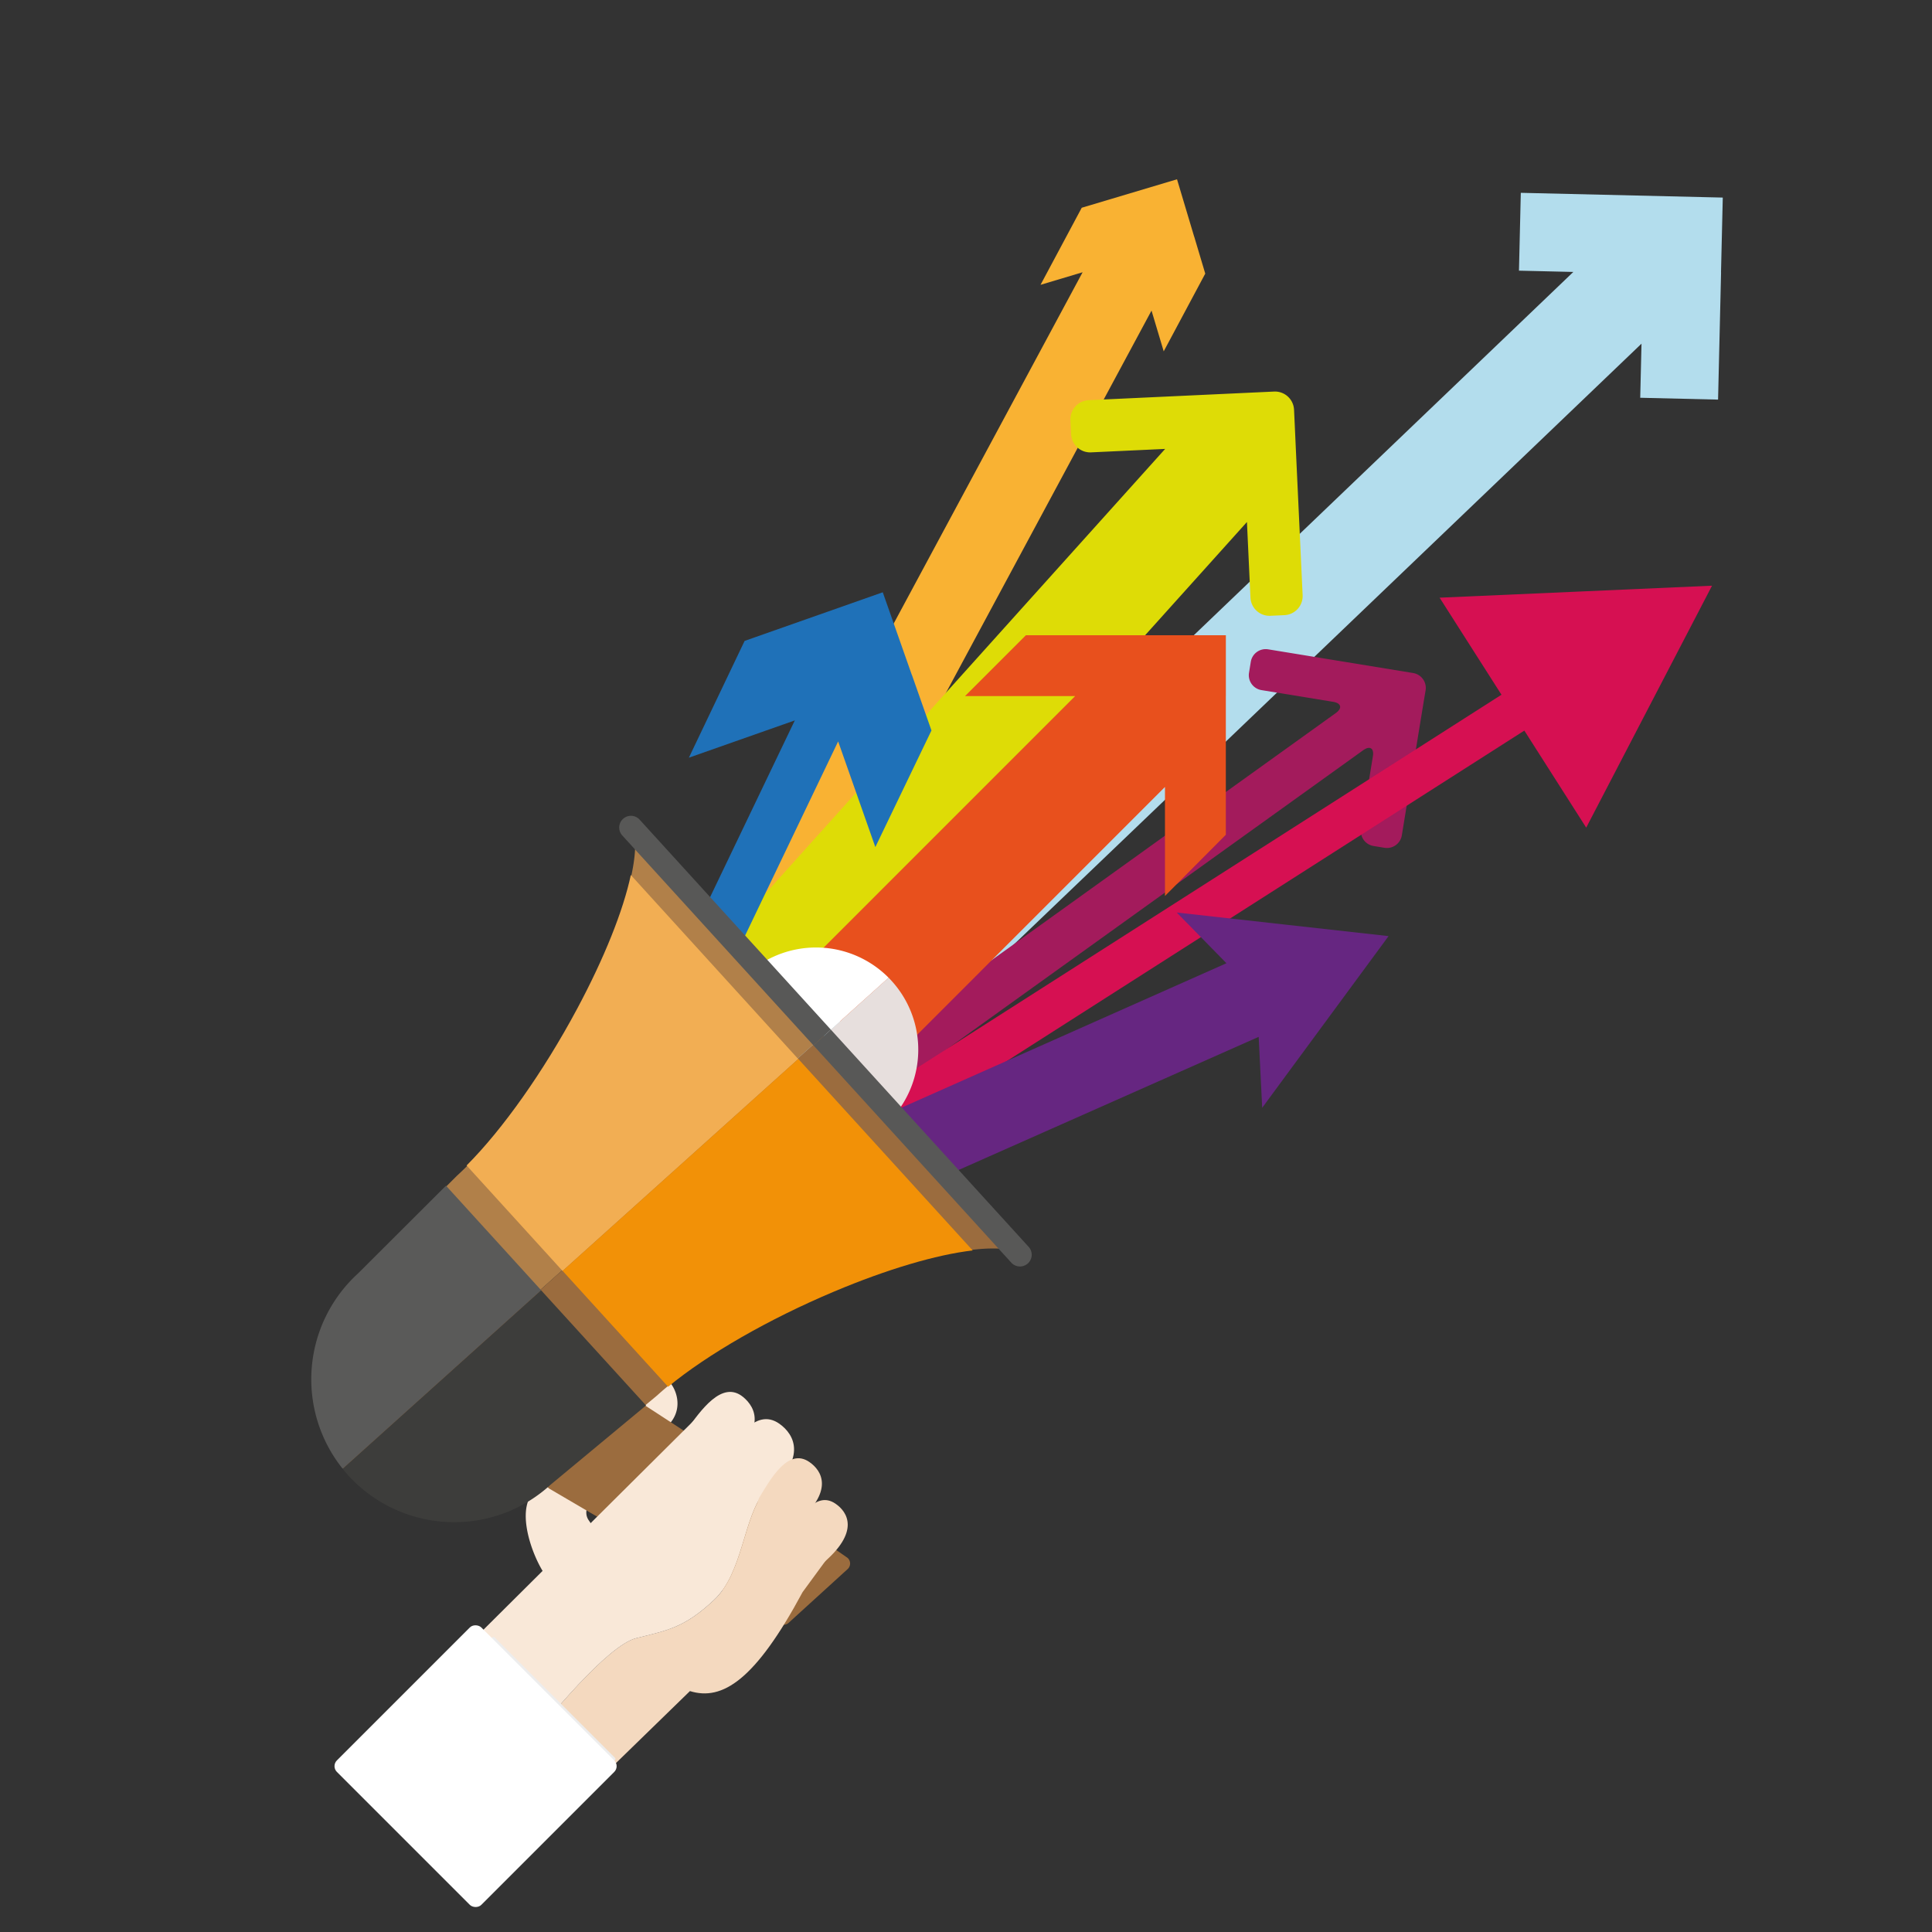 <svg xmlns="http://www.w3.org/2000/svg" viewBox="0 0 1190.55 1190.55"><rect x="0" y="0" width="1190.55" height="1190.55" fill="#333333" stroke="none"/><defs><style>.cls-1{isolation:isolate;}.cls-2{fill:#f9b233;}.cls-3{fill:#b3dded;}.cls-4{fill:#a31b5c;}.cls-5{fill:#dedc06;}.cls-6{fill:#e8501d;}.cls-7{fill:#1f71b8;}.cls-8{fill:#d61052;}.cls-9{fill:#662681;}.cls-10{fill:#f9e8d8;}.cls-11{fill:#b18049;}.cls-12{fill:#9b6c3e;}.cls-13{fill:#9c9b9b;}.cls-14{fill:#fff;}.cls-15{fill:#e7dfdd;}.cls-16{fill:#5a5a59;}.cls-17{fill:#3d3d3b;}.cls-18{fill:#f2ae53;}.cls-19{fill:#f29107;}.cls-20{fill:#585857;}.cls-21{fill:#f4d9bf;}.cls-22{fill:#ededed;mix-blend-mode:multiply;}</style></defs><title>logo alexis</title><g class="cls-1"><g id="Ebene_3" data-name="Ebene 3"><polygon class="cls-2" points="725.31 110.48 666.59 128.02 641.2 175.52 667.13 167.77 436.62 596.4 479.38 619.49 709.6 191.39 717.11 216.51 742.71 168.61 735.86 145.67 735.83 145.67 725.31 110.48"/><polygon class="cls-3" points="1061.62 121.75 937.16 118.82 936.03 166.79 969.53 167.58 460.89 654.47 502.98 698.6 1011.54 211.78 1010.75 245.11 1058.72 246.25 1060.57 167.83 1060.53 167.83 1061.62 121.75"/><path class="cls-4" d="M878.5,425.4a9.31,9.31,0,0,0-7.67-10.66l-89.39-14.61a9.31,9.31,0,0,0-10.66,7.66l-1.11,6.81a9.31,9.31,0,0,0,7.66,10.66l44.2,7.22c5,.83,5.77,3.94,1.63,6.92L479.61,686.05a9.31,9.31,0,0,0-2.12,13l5.78,8a9.3,9.3,0,0,0,13,2.12L840,462.34c4.15-3,6.86-1.29,6,3.75l-7.28,44.58a9.29,9.29,0,0,0,7.66,10.65l6.81,1.12a9.3,9.3,0,0,0,10.65-7.67l10.51-64.24c.82-5,1.5-9.16,1.5-9.16s.68-4.12,1.5-9.16Z"/><path class="cls-5" d="M785.15,241.29,670.8,246.61a11.77,11.77,0,0,0-11.17,12.26l.41,8.72a11.76,11.76,0,0,0,12.26,11.17L718,276.63,420.53,607.51a11.76,11.76,0,0,0,.77,16.57l32.6,29.71a11.76,11.76,0,0,0,16.57-.77L768.4,321.67l2.17,46.63a11.76,11.76,0,0,0,12.26,11.17l8.72-.4a11.77,11.77,0,0,0,11.17-12.26l-3.82-82.19c-.3-6.45-.54-11.72-.54-11.72s-.23-5.28-.53-11.72l-.41-8.71A11.77,11.77,0,0,0,785.15,241.29Z"/><polygon class="cls-6" points="755.41 391.44 632.2 391.44 594.68 428.94 662.55 428.94 489.94 601.56 545.61 657.23 717.89 484.94 717.88 552.14 755.39 514.4 755.39 428.94 755.41 428.94 755.41 391.44"/><polygon class="cls-7" points="543.98 364.98 458.85 394.95 424.5 466.91 489.78 443.94 398.15 635.1 424.92 647.93 516.49 456.88 539.41 521.99 573.99 450.13 561.94 415.9 561.9 415.91 543.98 364.98"/><polygon class="cls-8" points="971.06 364.62 887.12 368.31 925.25 428.11 455.81 727.87 469.91 749.97 939.34 450.21 977.46 510.01 1016.23 435.47 1055 360.92 971.06 364.62"/><polygon class="cls-9" points="790.4 569.59 725.13 562.32 755.77 593.57 486.07 713.46 507.73 731.12 505.91 758.6 775.63 638.94 777.8 682.64 816.74 629.75 855.67 576.86 790.4 569.59"/></g><g id="Ebene_5" data-name="Ebene 5"><path class="cls-10" d="M329.6,918.78l74.68-70.44c6.79-4.24,22.06,17,6.36,31l-46.9,46.9a8.26,8.26,0,0,0-1,10.53l11,16-33.52,22.49C332.14,969.7,315.17,931.51,329.6,918.78Z"/><path class="cls-11" d="M389.48,508.47a.86.86,0,0,0-.64-.27.82.82,0,0,0-.57.21l-.94.86a.81.81,0,0,0-.27.6.85.85,0,0,0,.21.62l4,4.42.13,3.42c.8,22-12.49,60.85-35.56,103.86-22.79,42.49-50.54,80.74-74.27,102.35l-60.43,60.31-.31.29a87.92,87.92,0,0,0-9.64,119.25L507.44,638Z"/><path class="cls-12" d="M215.06,909a87.92,87.92,0,0,0,123.78,5.8l.17-.15,65.86-54.68c22.66-20.62,59.91-43.06,102.24-61.56,41.63-18.2,80.74-29.06,104.63-29.06a67.39,67.39,0,0,1,8.7.52l3.39.45,4,4.41a.9.9,0,0,0,.65.27.82.82,0,0,0,.57-.21l.94-.86a.86.86,0,0,0,.06-1.21L507.44,638,211.21,904.39c.19.24.37.5.57.74C212.88,906.48,214,907.77,215.06,909Z"/><path class="cls-13" d="M433,911.81l-2.85-2.48-16.12-14a2.41,2.41,0,0,0-3.4.24l-11.84,13.62a2.42,2.42,0,0,0,.24,3.4L421.9,932.5a2.41,2.41,0,0,0,3.4-.24l11.84-13.62a2.42,2.42,0,0,0-.24-3.4Z"/><path class="cls-12" d="M521.83,959.68l-66-45.67a4.64,4.64,0,0,0-5.77.39l-10,9.09a.66.66,0,0,1-.79.08l-28.14-16.32a.67.67,0,0,1-.33-.51.68.68,0,0,1,.21-.57l.08-.06L428.62,894a3.92,3.92,0,0,0,.5-.39,4.65,4.65,0,0,0-.6-7.33L396.89,865.7a4.63,4.63,0,0,0-5.49.31l-53.28,43.86-.18.15a4.66,4.66,0,0,0,.78,7.45l141.79,83.13A4.63,4.63,0,0,0,486,1000l36.33-33.08a4.64,4.64,0,0,0-.49-7.26Z"/><path class="cls-14" d="M512.46,584.6A63.28,63.28,0,0,0,471.84,592l-2.62,1.49L509,637.21l38.59-34.71A63.11,63.11,0,0,0,512.46,584.6Z"/><path class="cls-15" d="M554.56,682.87a63,63,0,0,0-5.12-78.42c-.6-.66-1.22-1.31-1.85-2L509,637.21l43.84,48.13Z"/><path class="cls-16" d="M274.83,730.65l-54.28,54.16a88.2,88.2,0,0,0-9.4,120.25l122.32-110Z"/><path class="cls-17" d="M279.9,938A87.7,87.7,0,0,0,339,915.18l.18-.17,58.93-48.93-64.68-71-122.32,110c1.15,1.42,2.33,2.82,3.58,4.18A88.26,88.26,0,0,0,279.9,938Z"/><path class="cls-18" d="M388.73,539.2c-4.68,22-16.41,51.34-33.2,82.66-20.65,38.53-45.77,74.08-68,96.33l59.14,65,145.23-130.6Z"/><path class="cls-19" d="M514,795.89c32.73-13.79,63-22.73,85.39-25.34l-107.46-118L346.71,783.15l65,71.41C436,834.55,473.71,812.85,514,795.89Z"/><path class="cls-20" d="M394.15,505.08a7.23,7.23,0,1,0-10.69,9.74l117.8,129.35L512,634.5Z"/><path class="cls-20" d="M633.4,778.55a7.23,7.23,0,0,0,.48-10.21L512,634.5l-10.75,9.67,121.93,133.9A7.23,7.23,0,0,0,633.4,778.55Z"/><path class="cls-10" d="M469.53,922.64c29.16-23.49,20-38.72,10.79-45.26-15.18-10.78-28.31,11.33-37,25.19C437,912.61,453.06,935.91,469.53,922.64Z"/><path class="cls-21" d="M439.93,986c-18.15,16.9-27.85,18.46-47.88,23.47-17.57,4.39-54.38,49.22-69,67.72l32.57,32.58,69.54-67.68c19.86,6.18,40.2-6.54,69.43-61L515,953.24,471.31,919C457.94,934.85,458.08,969.14,439.93,986Z"/><path class="cls-10" d="M273.91,1028.13l49.11,49.1c14.65-18.5,51.46-63.33,69-67.72,20-5,29.73-6.57,47.88-23.47s18-51.19,31.38-67.06l-43.43-43.89Z"/><rect class="cls-22" x="332.26" y="996.64" width="11.25" height="106.93" rx="1" ry="1" transform="translate(-643.57 546.48) rotate(-45)"/><rect class="cls-14" x="230.13" y="1025.42" width="125.87" height="125.87" rx="5" ry="5" transform="translate(-683.75 526) rotate(-45)"/><path class="cls-21" d="M506.73,963.59c23.38-19.59,15.69-31.84,8.09-37-12.52-8.54-22.88,9.67-29.74,21.09C480.1,955.92,493.53,974.64,506.73,963.59Z"/><path class="cls-21" d="M490.36,939c24.08-20.16,16.15-32.78,8.33-38.12-12.9-8.8-23.56,10-30.63,21.71C462.94,931.15,476.76,950.43,490.36,939Z"/><path class="cls-10" d="M445.42,900.84c27.66-19.33,20.35-33.58,12.48-40-13-10.63-26.15,8.45-34.82,20.37C416.8,889.83,429.8,911.76,445.42,900.84Z"/></g></g></svg>